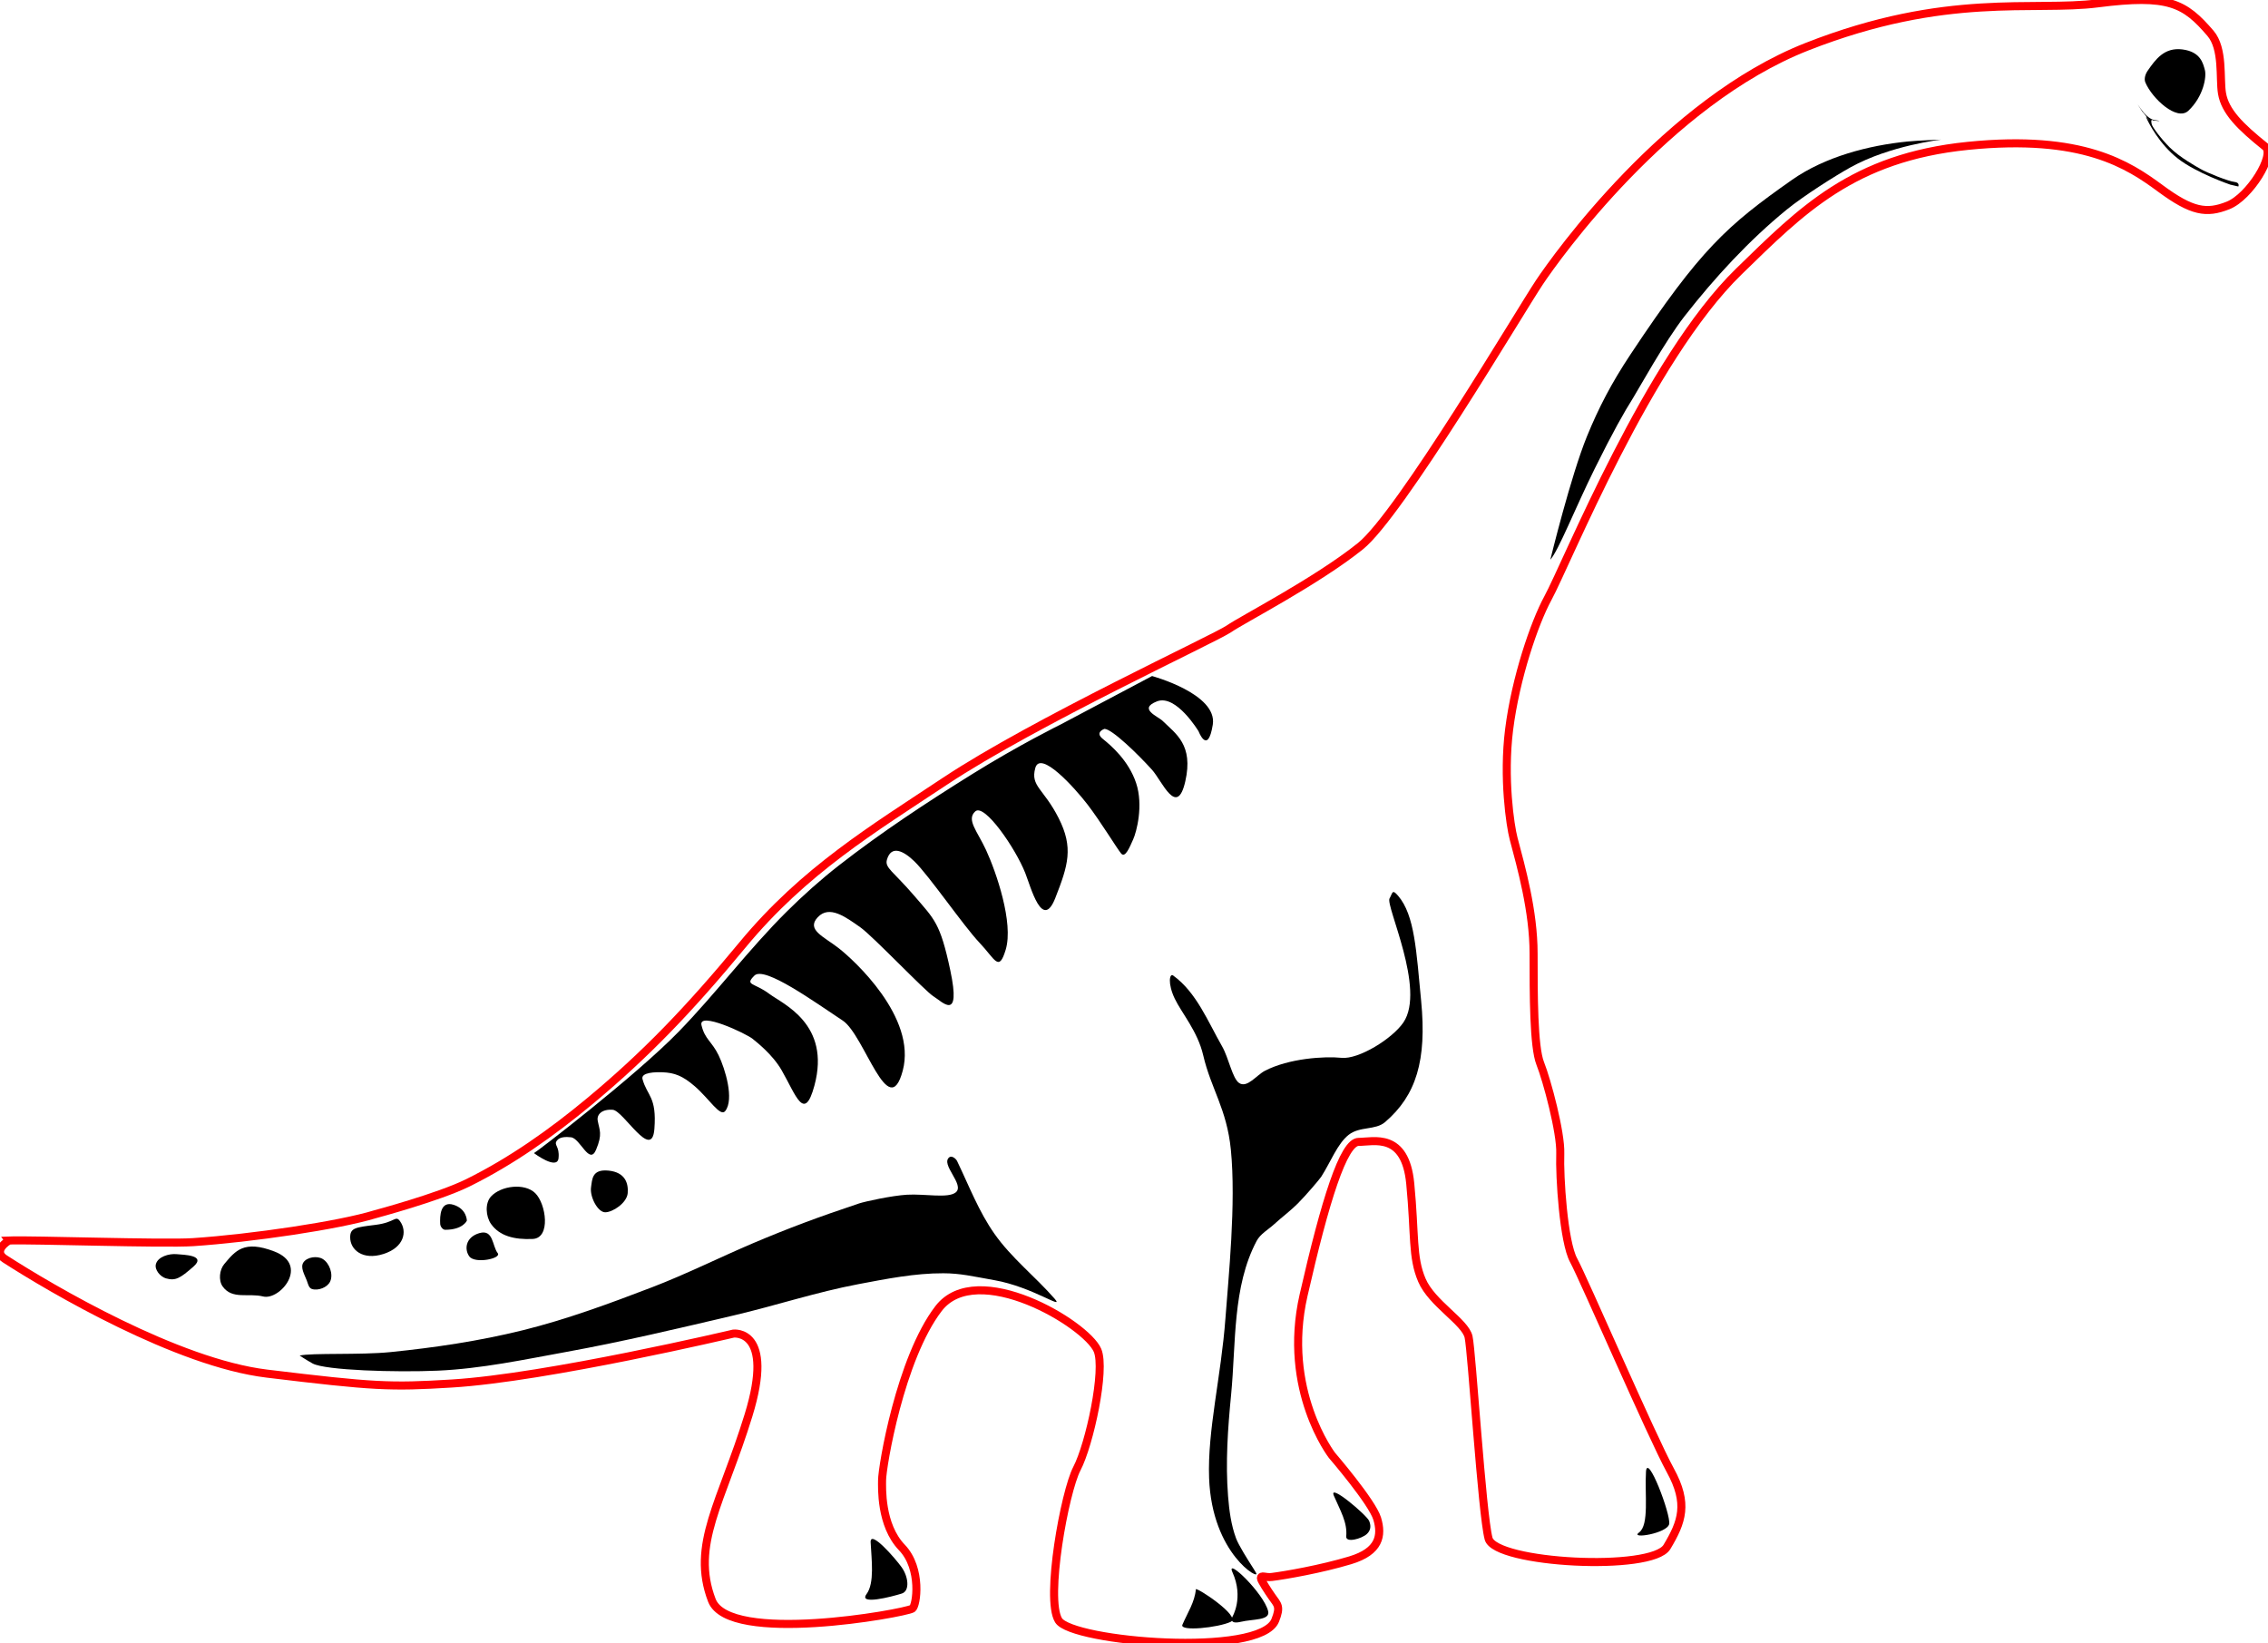 <?xml version="1.0"?>
<!-- Created with xTool Creative Space (https://www.xtool.com/pages/software) -->
<svg xmlns="http://www.w3.org/2000/svg" xmlns:xlink="http://www.w3.org/1999/xlink" xmlns:xcs="https://www.xtool.com/pages/software" version="1.1" preserveAspectRatio="xMinYMin meet" width="58.014mm" height="42.029mm" viewBox="1.7 1.704 58.014 42.029" xcs:version="2.3.24"><style>svg * { vector-effect: non-scaling-stroke; stroke-width: 1px; }</style>
<path transform="matrix(0.206,0,0,0.206,-1.918,-1.638)" stroke="#fe0002" fill="none" d="m 18.674,170.255 c 0,0 -2.127,1.237 -0.501,2.285 5.838,3.764 21.386,12.89 32.517,14.238 13.342,1.616 15.32,1.698 22.975,1.231 11.82,-0.721 34.979,-6.199 34.979,-6.199 0,0 5.175,-0.621 1.863,10.142 -3.312,10.763 -7.193,16.075 -4.553,22.975 2.125,5.554 23.823,1.635 24.885,1.035 0.548,-0.31 1.224,-4.977 -1.287,-7.592 -2.684,-2.795 -2.461,-7.517 -2.461,-8.345 0,-1.656 2.252,-15.109 7.012,-21.319 4.76,-6.209 18.337,1.918 19.734,5.174 1.028,2.397 -0.99,11.708 -2.555,14.695 -1.503,2.87 -3.933,16.144 -2.277,18.835 1.656,2.691 25.059,4.647 26.907,0 0.684,-1.72 0.314,-1.905 -0.418,-2.941 -0.498,-0.706 -1.366,-2.055 -1.363,-2.28 0,-0.225 0.138,-0.239 0.375,-0.21 0.237,0.029 0.577,0.102 0.991,0.05 1.656,-0.207 6.099,-0.976 9.728,-2.07 3.654,-1.101 3.968,-3.094 3.347,-5.164 -0.621,-2.07 -5.624,-7.876 -5.624,-7.876 0,0 -6.209,-8.072 -3.519,-19.87 2.691,-11.798 4.967,-19.042 6.83,-19.042 1.863,0 5.795,-1.242 6.416,5.174 0.621,6.416 0.207,9.107 1.449,12.005 1.242,2.898 5.381,5.174 5.795,7.037 0.414,1.863 1.656,21.94 2.484,25.044 0.828,3.105 20.284,4.14 22.147,1.035 1.863,-3.105 2.691,-5.381 0.414,-9.521 -2.277,-4.14 -10.763,-23.803 -12.005,-26.079 -1.242,-2.277 -1.759,-10.349 -1.656,-13.247 0.092,-2.592 -1.656,-9.107 -2.484,-11.177 -0.828,-2.07 -0.828,-8.586 -0.828,-13.661 0,-5.278 -1.552,-10.763 -2.484,-14.282 -0.412,-1.557 -1.309,-7.511 -0.556,-13.516 0.808,-6.44 3.164,-13.281 4.799,-16.289 2.444,-4.498 12.496,-29.661 23.727,-40.593 7.747,-7.54 14.15,-14.153 28.431,-15.602 14.282,-1.449 19.973,2.38 23.906,5.278 3.933,2.898 5.727,3.189 8.413,2.118 2.674,-1.066 5.881,-6.287 4.627,-7.292 -3.173,-2.543 -5.003,-4.395 -5.381,-6.623 -0.314,-1.848 0.213,-5.539 -1.436,-7.462 -3.199,-3.729 -5.18,-4.848 -13.983,-3.715 -8.03,1.034 -18.732,-1.449 -36.118,5.381 -17.386,6.83 -31.096,26.08 -33.21,29.243 -2.411,3.607 -17.323,28.845 -22.246,32.784 -5.488,4.391 -14.641,9.089 -16.324,10.26 -1.699,1.182 -24.117,11.526 -35.217,18.893 -8.979,5.959 -17.537,11.113 -25.15,20.316 -6.659,8.05 -12.047,13.668 -19.026,19.465 -4.67,3.879 -9.694,7.441 -15.139,10.125 -3.62,1.784 -11.467,3.882 -11.467,3.882 -4.508,1.387 -15.353,2.98 -22.612,3.469 -3.688,0.248 -20.09,-0.319 -22.874,-0.205 z" fill-rule="nonzero"></path><path transform="matrix(0.206,0,0,0.206,-1.918,-1.638)" stroke="none" fill="#000000" d="m 210.07,85.717 c 0,0 2.537,-10.403 4.559,-15.34 1.447,-3.535 3.036,-6.589 5.376,-10.118 8.669,-13.077 12.023,-16.047 20.054,-21.69 4.119,-2.894 9.541,-4.29 14.331,-4.771 1.401,-0.141 4.217,-0.239 4.217,-0.239 0,0 -6.345,0.717 -11.26,3.439 -1.945,1.077 -5.859,3.567 -7.927,5.254 -4.649,3.791 -8.923,8.42 -12.685,13.236 -2.456,3.144 -5.802,9.218 -6.377,10.129 -1.077,1.704 -2.504,4.204 -4.778,8.801 -2.432,4.918 -4.497,10.181 -5.51,11.3 z" fill-rule="nonzero"></path><path transform="matrix(0.206,0,0,0.206,-1.918,-1.638)" stroke="none" fill="#000000" d="m 160.629,100.169 c 0,0 8.148,2.21 7.527,6.039 -0.621,3.829 -1.759,0.828 -1.759,0.828 0,0 -2.794,-4.657 -5.174,-3.726 -2.38,0.931 0.121,1.852 0.699,2.419 1.644,1.614 3.855,2.962 2.82,7.516 -1.035,4.554 -2.873,-0.045 -4.14,-1.449 -1.737,-1.925 -4.968,-5.071 -5.899,-5.071 0,0 -1.242,0.414 -0.207,1.242 1.035,0.828 3.208,2.691 4.14,5.485 0.931,2.794 0.041,6.097 -0.362,6.986 -0.426,0.938 -0.983,2.38 -1.501,1.759 -0.517,-0.621 -2.561,-3.989 -4.191,-6.106 -1.603,-2.081 -5.847,-6.779 -6.468,-4.502 -0.621,2.277 1.026,2.517 2.898,6.209 1.863,3.674 1.191,5.845 -0.414,9.935 -1.604,4.088 -3.029,-1.332 -3.726,-3.105 -1.202,-3.059 -5.071,-8.693 -6.209,-7.658 -1.138,1.035 0.253,2.446 1.345,4.812 1.242,2.691 3.442,9.034 2.432,12.367 -0.859,2.837 -1.294,1.19 -3.26,-0.88 -1.966,-2.07 -6.261,-8.331 -8.072,-10.09 -1.369,-1.33 -2.885,-2.058 -3.415,-0.207 -0.29,1.011 0.781,1.428 3.415,4.502 2.484,2.898 3.201,3.336 4.45,9.211 1.397,6.572 -1.035,3.881 -2.07,3.26 -1.035,-0.621 -7.555,-7.503 -9.107,-8.59 -1.797,-1.258 -3.829,-2.794 -5.278,-1.242 -1.449,1.552 0.724,2.38 2.587,3.829 1.863,1.449 9.728,8.59 7.969,15.213 -1.759,6.623 -4.752,-4.43 -7.451,-6.209 -3.426,-2.259 -9.728,-6.83 -10.97,-5.588 -1.242,1.242 -0.043,0.847 1.863,2.277 1.656,1.242 7.658,3.726 5.588,11.384 -1.248,4.619 -2.29,1.196 -4.054,-1.883 -1.16,-2.025 -3.173,-3.552 -3.604,-3.913 -0.786,-0.657 -6.779,-3.467 -6.365,-1.708 0.414,1.759 1.289,2.009 2.122,3.726 0.828,1.708 1.966,5.485 0.828,6.934 -0.619,0.787 -1.983,-1.519 -3.785,-3.077 -1.514,-1.309 -2.532,-1.675 -3.977,-1.735 -0.883,-0.037 -2.743,0.002 -2.51,0.854 0.58,2.114 1.785,2.147 1.475,6.184 -0.311,4.036 -3.829,-2.277 -5.175,-2.38 -1.345,-0.104 -2,0.592 -1.863,1.345 0.221,1.216 0.621,1.656 -0.207,3.622 -0.828,1.966 -1.955,-1.418 -3.105,-1.552 -0.598,-0.07 -1.408,-0.075 -1.759,0.414 -0.424,0.591 0.36,0.642 0.207,2.173 -0.155,1.552 -3.053,-0.621 -3.053,-0.621 0.072,0.048 12.541,-9.497 17.954,-15.061 4.676,-4.806 8.696,-10.23 13.458,-14.951 2.05,-2.033 4.211,-3.963 6.487,-5.738 5.257,-4.1 10.864,-7.788 16.502,-11.3 5.865,-3.653 11.049,-6.199 11.049,-6.199 l 11.364,-6.022" fill-rule="nonzero"></path><path transform="matrix(0.206,0,0,0.206,-1.918,-1.638)" stroke="none" fill="#000000" d="m 90.954,163.644 c 0.147,-0.99 0.103,-2.277 2.173,-2.07 2.07,0.207 2.478,1.575 2.38,2.794 -0.098,1.22 -1.863,2.38 -2.794,2.38 -0.931,0 -1.934,-1.928 -1.759,-3.105 z" fill-rule="nonzero"></path><path transform="matrix(0.206,0,0,0.206,-1.918,-1.638)" stroke="none" fill="#000000" d="m 78.535,168.198 c -0.655,-0.931 -0.774,-2.58 0,-3.415 1.247,-1.344 4.175,-1.697 5.485,-0.414 1.358,1.33 1.966,5.588 -0.31,5.692 -2.277,0.104 -4.12,-0.363 -5.175,-1.863 z" fill-rule="nonzero"></path><path transform="matrix(0.206,0,0,0.206,-1.918,-1.638)" stroke="none" fill="#000000" d="m 75.844,172.234 c -0.629,-0.842 -0.518,-2.38 1.242,-2.898 1.759,-0.517 1.586,1.598 2.277,2.484 0.52,0.667 -2.812,1.36 -3.519,0.414 z" fill-rule="nonzero"></path><path transform="matrix(0.206,0,0,0.206,-1.918,-1.638)" stroke="none" fill="#000000" d="m 72.222,168.198 c -0.049,-0.965 0,-2.898 1.656,-2.38 1.656,0.517 1.656,1.966 1.656,1.966 0,0 -0.469,1.138 -2.691,1.138 -0.31,0 -0.605,-0.407 -0.621,-0.724 z" fill-rule="nonzero"></path><path transform="matrix(0.206,0,0,0.206,-1.918,-1.638)" stroke="none" fill="#000000" d="m 61.045,169.854 c 0,-1.17 0.669,-1.235 3.153,-1.545 2.484,-0.31 2.462,-1.26 3.057,-0.421 0.875,1.233 0.518,3.208 -2.07,4.036 -2.587,0.828 -4.146,-0.527 -4.14,-2.07 z" fill-rule="nonzero"></path><path transform="matrix(0.206,0,0,0.206,-1.918,-1.638)" stroke="none" fill="#000000" d="m 45.418,173.165 c 1.374,-1.632 2.432,-3.001 6.209,-1.552 4.407,1.69 0.69,6.111 -1.397,5.588 -1.81,-0.454 -3.835,0.421 -5.019,-1.242 -0.542,-0.761 -0.395,-2.08 0.207,-2.794 z" fill-rule="nonzero"></path><path transform="matrix(0.206,0,0,0.206,-1.918,-1.638)" stroke="none" fill="#000000" d="m 55.25,172.958 c 0.461,-0.66 1.689,-0.827 2.38,-0.414 0.843,0.503 1.341,1.902 0.931,2.794 -0.342,0.745 -1.499,1.19 -2.277,0.931 -0.382,-0.127 -0.479,-0.658 -0.621,-1.035 -0.272,-0.722 -0.855,-1.644 -0.414,-2.277 z" fill-rule="nonzero"></path><path transform="matrix(0.206,0,0,0.206,-1.918,-1.638)" stroke="none" fill="#000000" d="m 283.57,30.07 c 0.171,0.161 0.807,0.982 0.883,1.179 0,0 -0.586,-0.902 -0.353,-0.359 0.233,0.543 1.569,3.212 3.898,5.023 2.328,1.811 6.494,3.234 6.494,3.234 l 1.009,0.233 c 0,0 0.233,-0.492 -0.492,-0.569 -0.724,-0.078 -3.36,-1.114 -4.243,-1.63 -0.516,-0.302 -2.505,-1.388 -3.787,-2.655 -1.041,-1.029 -2.153,-2.519 -2.234,-2.878 -0.181,-0.802 0.167,-0.47 0.167,-0.47 1.313,0.146 0.703,0.02 0.245,-0.042 -1.078,-0.124 -1.915,-1.668 -2.156,-1.943 z" fill-rule="nonzero"></path><path transform="matrix(0.206,0,0,0.206,-1.918,-1.638)" stroke="none" fill="#000000" d="m 54.763,184.545 c 1.46,-0.36 7.536,-0.057 11.279,-0.436 5.504,-0.557 11.006,-1.372 16.377,-2.698 5.491,-1.356 10.822,-3.326 16.103,-5.35 4.272,-1.637 8.573,-3.79 12.581,-5.487 4.289,-1.816 8.025,-3.22 13.137,-4.924 0.678,-0.226 4.016,-0.967 5.945,-1.082 2.208,-0.131 5.098,0.481 6.05,-0.286 1.188,-0.957 -1.97,-3.496 -0.778,-4.377 0.286,-0.212 0.798,0.165 0.952,0.487 1.565,3.269 2.694,6.254 4.634,9.024 2.102,3.002 5.065,5.301 7.473,8.064 1.3,1.492 -2.707,-1.456 -7.476,-2.302 -2.757,-0.489 -4.207,-0.849 -6.339,-0.857 -3.539,-0.012 -7.054,0.692 -10.532,1.348 -5.212,0.984 -10.269,2.66 -15.433,3.871 -6.9,1.618 -13.801,3.264 -20.774,4.532 -5.316,0.967 -10.642,2.105 -16.041,2.342 -5.184,0.227 -13.978,-0.036 -15.541,-0.892 -0.692,-0.379 -1.686,-1.032 -1.686,-1.032" fill-rule="nonzero"></path><path transform="matrix(0.206,0,0,0.206,-1.918,-1.638)" stroke="none" fill="#000000" d="m 163.241,137.351 c -0.457,-0.33 -0.711,0.985 0.199,2.884 0.853,1.781 2.836,4.036 3.529,7.023 0.967,4.17 2.925,6.628 3.432,11.717 0.664,6.667 -0.308,15.996 -0.673,20.944 -0.53,7.183 -2.246,13.895 -2.029,19.833 0.347,9.51 6.459,12.809 5.832,11.774 -0.435,-0.717 -0.17,-0.3 -0.559,-0.908 -0.385,-0.602 -1.598,-2.505 -1.921,-3.373 -0.621,-1.667 -0.856,-3.469 -0.997,-5.242 -0.331,-4.182 -0.031,-8.404 0.376,-12.579 0.626,-6.427 0.15,-13.402 3.168,-19.111 0.469,-0.888 1.438,-1.403 2.178,-2.082 0.955,-0.874 2.005,-1.644 2.92,-2.559 1.047,-1.047 2.736,-3.04 2.928,-3.339 1.171,-1.829 2.006,-4.098 3.397,-5.196 1.39,-1.098 3.32,-0.548 4.536,-1.592 3.846,-3.305 5.196,-7.629 4.47,-15.075 -0.598,-6.131 -0.779,-10.597 -2.86,-13.025 -0.761,-0.888 -0.675,-0.327 -1.061,0.33 -0.526,0.895 4.525,11.283 1.719,15.403 -1.379,2.026 -5.561,4.61 -7.684,4.391 -2.122,-0.22 -6.55,0.07 -9.513,1.61 -1.046,0.543 -2.195,2.175 -3.19,1.524 -0.848,-0.556 -1.293,-3.106 -2.127,-4.562 -1.77,-3.089 -3.184,-6.703 -6.07,-8.789 z" fill-rule="nonzero"></path><path transform="matrix(0.206,0,0,0.206,-1.918,-1.638)" stroke="none" fill="#000000" d="m 125.672,207.721 c 0.104,2.152 0.512,5.049 -0.512,6.44 -1.024,1.39 3.083,0.338 4.382,-0.072 1.023,-0.324 0.822,-2.087 -0.026,-3.272 -0.783,-1.094 -3.922,-4.711 -3.844,-3.096 z" fill-rule="nonzero"></path><path transform="matrix(0.206,0,0,0.206,-1.918,-1.638)" stroke="none" fill="#000000" d="m 164.383,217.965 c -0.369,0.864 4.463,0.361 6.001,-0.366 1.357,-0.642 -4.306,-4.372 -4.332,-4.034 -0.121,1.567 -1.053,2.957 -1.669,4.4 z" fill-rule="nonzero"></path><path transform="matrix(0.206,0,0,0.206,-1.918,-1.638)" stroke="none" fill="#000000" d="m 170.603,211.453 c 1.427,3.164 -0.017,5.532 -0.017,5.532 0,0 -0.495,0.981 1.042,0.615 1.537,-0.366 3.689,-0.151 3.4,-1.333 -0.545,-2.227 -5.321,-6.8 -4.425,-4.814 z" fill-rule="nonzero"></path><path transform="matrix(0.206,0,0,0.206,-1.918,-1.638)" stroke="none" fill="#000000" d="m 183.19,201.939 c 0.802,1.867 1.694,3.297 1.537,5.049 -0.077,0.856 1.934,0.294 2.561,-0.293 0.398,-0.373 0.585,-0.878 0.293,-1.61 -0.293,-0.732 -5.102,-4.801 -4.391,-3.147 z" fill-rule="nonzero"></path><path transform="matrix(0.206,0,0,0.206,-1.918,-1.638)" stroke="none" fill="#000000" d="m 221.948,198.966 c -0.176,2.751 0.431,6.607 -0.87,7.547 -1.189,0.86 3.531,0.11 3.75,-1.061 0.219,-1.171 -2.724,-8.934 -2.881,-6.486 z" fill-rule="nonzero"></path><path transform="matrix(0.206,0,0,0.206,-1.918,-1.638)" stroke="none" fill="#000000" d="m 283.956,26.459 c 0.822,1.966 3.913,4.863 5.342,3.513 1.894,-1.79 2.269,-4.244 2.049,-5.049 -0.219,-0.805 -0.512,-2.269 -2.781,-2.561 -2.269,-0.293 -3.352,1.253 -4.317,2.634 -0.285,0.408 -0.485,1.005 -0.293,1.464 z" fill-rule="nonzero"></path><path transform="matrix(0.206,0,0,0.206,-1.918,-1.638)" stroke="none" fill="#000000" d="m 36.918,173.192 c 0.241,-0.926 1.635,-1.335 2.587,-1.242 0.858,0.084 3.726,0.104 2.07,1.552 -1.656,1.449 -2.226,1.788 -3.415,1.449 -0.69,-0.197 -1.423,-1.065 -1.242,-1.759 z" fill-rule="nonzero"></path></svg>